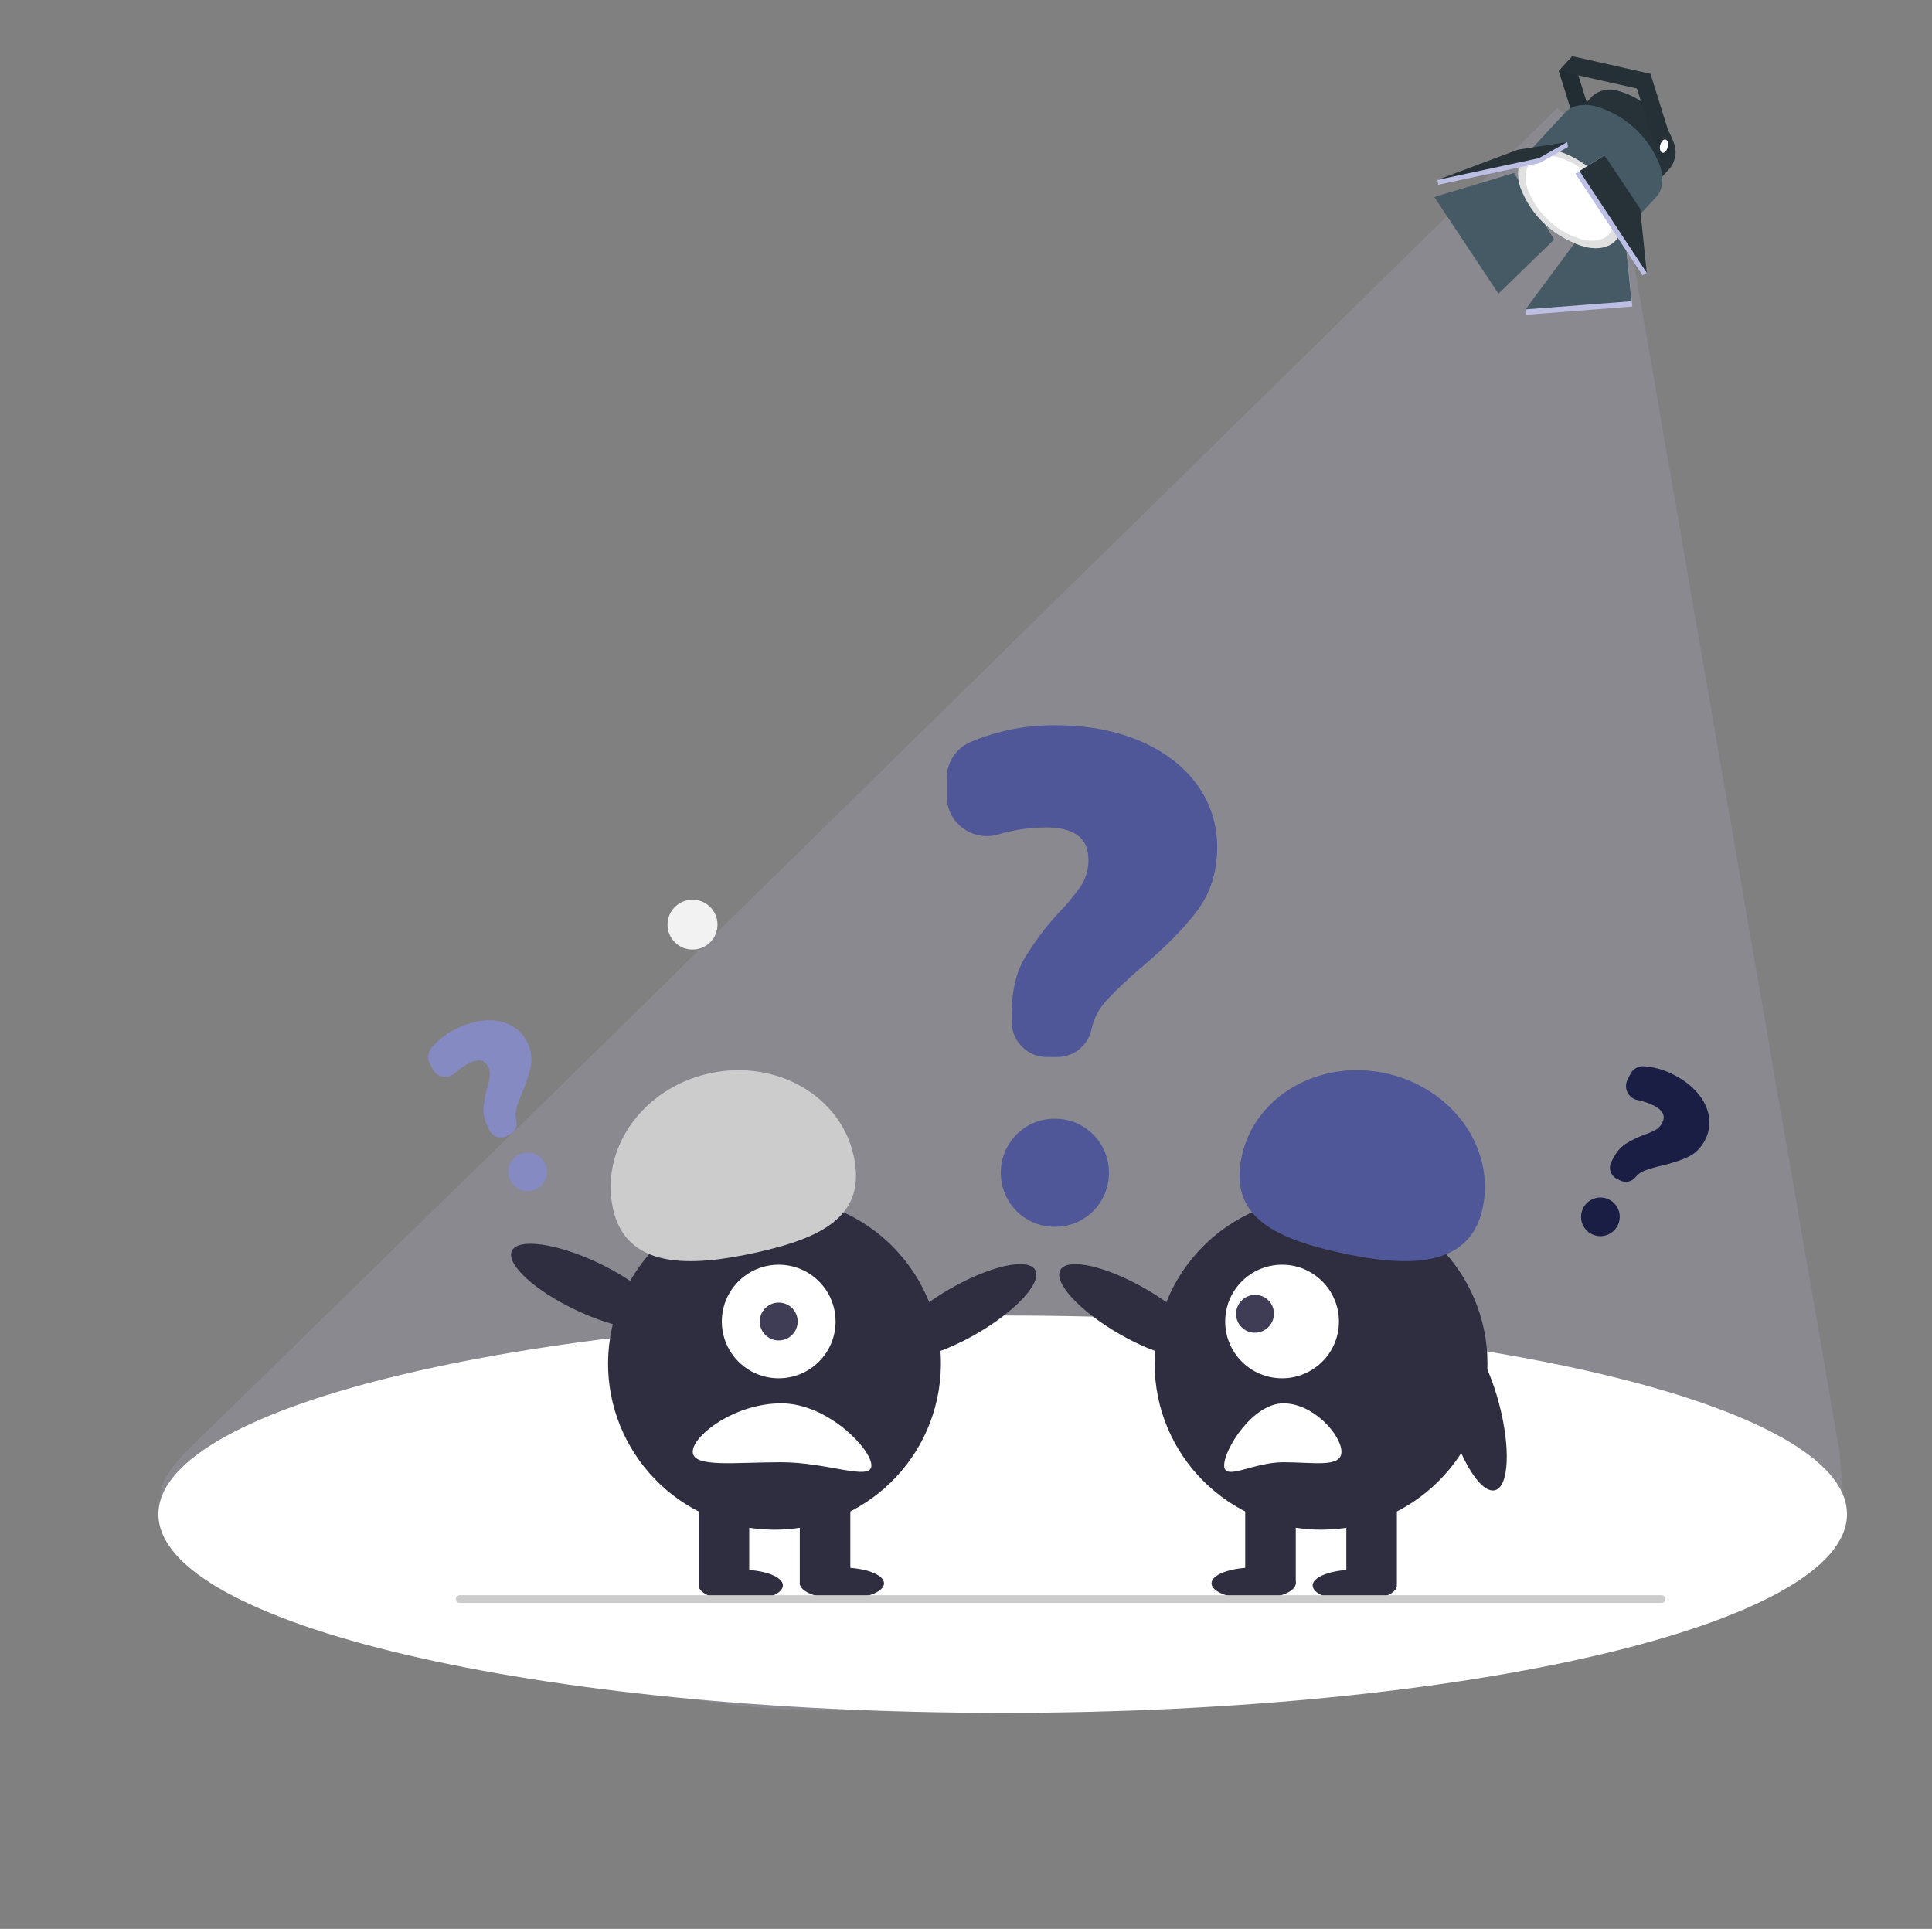 <svg width="607" height="606" viewBox="0 0 607 606" fill="none" xmlns="http://www.w3.org/2000/svg">
<rect x="0" y="0" width="607" height="606" fill="#808080" stroke="none"/>
<g clip-path="url(#clip0_309_5860)">
<path opacity="0.15" d="M578.016 456.318L507.452 48.48L489.242 33.936L172.388 344.814L59.043 455.445C34.763 480.303 63.723 480.606 118.972 512.07C277.399 550.292 233.088 539.077 472.246 519.342C588.183 474.498 580.857 497.538 578.016 456.318Z" fill="#BCBFE3"/>
<path d="M315.033 538.128C461.531 538.128 580.292 510.183 580.292 475.71C580.292 441.237 461.531 413.292 315.033 413.292C168.535 413.292 49.774 441.237 49.774 475.71C49.774 510.183 168.535 538.128 315.033 538.128Z" fill="white"/>
<path d="M489.738 22.288L494.009 17.654L500.371 38.071L496.093 42.684L489.738 22.288Z" fill="#263238"/>
<path opacity="0.1" d="M489.738 22.288L494.009 17.654L500.371 38.071L496.093 42.684L489.738 22.288Z" fill="black"/>
<path d="M475.672 54.343L488.267 75.244L470.798 92.276L450.64 61.9L475.672 54.343Z" fill="#455A64"/>
<path d="M495.073 77.907L479.284 97.205L479.551 98.894L512.845 96.314L510.502 73.786L495.073 77.907Z" fill="#BCBFE3"/>
<path d="M494.832 76.231L479.284 97.205L512.585 94.644L510.502 73.785L494.832 76.231Z" fill="#455A64"/>
<path d="M508.403 28.552C512.352 29.665 515.983 31.692 519 34.469C522.017 37.247 524.335 40.695 525.766 44.535C526.342 45.878 526.551 47.349 526.371 48.798C526.191 50.248 525.629 51.623 524.743 52.785L513.807 64.589C512.202 66.385 509.31 67.11 505.672 66.273C501.726 65.155 498.1 63.124 495.086 60.346C492.073 57.568 489.758 54.121 488.328 50.283C487.754 48.938 487.548 47.464 487.731 46.014C487.915 44.563 488.481 43.187 489.371 42.026L500.281 30.209C501.369 29.244 502.693 28.582 504.119 28.291C505.545 28 507.023 28.09 508.403 28.552Z" fill="#263238"/>
<path d="M501.217 33.355C505.855 34.675 510.115 37.069 513.651 40.343C517.188 43.616 519.901 47.676 521.57 52.193C522.872 56.371 522.32 59.741 520.381 61.856L507.573 75.711C505.608 77.812 502.296 78.647 498.013 77.686C493.384 76.376 489.129 73.995 485.594 70.737C482.058 67.479 479.342 63.435 477.665 58.933C476.363 54.755 476.935 51.378 478.874 49.263L491.688 35.428C493.602 33.234 496.934 32.394 501.217 33.355Z" fill="#455A64"/>
<path d="M488.49 47.12C493.114 48.429 497.364 50.808 500.895 54.064C504.426 57.32 507.139 61.361 508.812 65.859C511.434 74.274 506.574 79.523 497.983 77.587C493.353 76.277 489.099 73.897 485.563 70.639C482.028 67.38 479.312 63.336 477.634 58.834C475.019 50.439 479.878 45.191 488.49 47.12Z" fill="#E0E0E0"/>
<path d="M489.166 49.288C493.115 50.407 496.744 52.44 499.758 55.222C502.773 58.003 505.088 61.455 506.516 65.298C508.751 72.471 504.606 76.957 497.271 75.301C493.319 74.186 489.686 72.155 486.668 69.374C483.65 66.594 481.331 63.141 479.901 59.298C477.678 52.164 481.823 47.678 489.166 49.288Z" fill="white"/>
<path d="M504.103 48.799L494.925 54.502L516.045 86.503L517.382 85.72L513.98 66.395L504.103 48.799Z" fill="#BCBFE3"/>
<path d="M504.102 48.799L496.267 53.739L517.381 85.72L515.316 65.612L504.102 48.799Z" fill="#263238"/>
<path d="M492.629 46.159L483.745 51.209L451.862 58.041L451.625 56.515L477.116 48.556L492.385 44.614L492.629 46.159Z" fill="#BCBFE3"/>
<path d="M492.385 44.614L483.508 49.683L451.625 56.515L476.879 47.03L492.385 44.614Z" fill="#263238"/>
<path d="M521.812 51.924L526.07 47.316L518.554 23.195L494.009 17.654L489.738 22.288L514.296 27.802L521.812 51.924Z" fill="#263238"/>
<path opacity="0.05" d="M523.951 49.617C524.558 48.854 524.976 47.959 525.171 47.005C525.367 46.05 525.334 45.063 525.075 44.123L518.554 23.195L494.009 17.654L489.738 22.288L514.296 27.802L520.817 48.731C521.37 50.505 522.767 50.892 523.951 49.617Z" fill="black"/>
<path d="M523.312 47.567C523.643 47.16 523.876 46.682 523.99 46.17C524.105 45.658 524.099 45.126 523.973 44.617C523.69 43.71 522.922 43.538 522.274 44.237C521.937 44.637 521.7 45.111 521.584 45.621C521.468 46.131 521.476 46.661 521.607 47.167C521.895 48.093 522.643 48.272 523.312 47.567Z" fill="white"/>
<path d="M232.741 503.05C240.051 503.05 245.977 500.831 245.977 498.094C245.977 495.357 240.051 493.139 232.741 493.139C225.43 493.139 219.504 495.357 219.504 498.094C219.504 500.831 225.43 503.05 232.741 503.05Z" fill="#2F2E41"/>
<path d="M264.508 502.389C271.818 502.389 277.744 500.17 277.744 497.434C277.744 494.697 271.818 492.478 264.508 492.478C257.198 492.478 251.272 494.697 251.272 497.434C251.272 500.17 257.198 502.389 264.508 502.389Z" fill="#2F2E41"/>
<path d="M306.68 419.097C319.189 411.898 327.494 402.884 325.23 398.964C322.966 395.044 310.991 397.702 298.483 404.901C285.975 412.099 277.67 421.113 279.934 425.033C282.197 428.954 294.172 426.296 306.68 419.097Z" fill="#2F2E41"/>
<path d="M294.939 436.749C299.564 408.293 280.208 381.482 251.705 376.864C223.202 372.246 196.347 391.571 191.721 420.026C187.096 448.482 206.452 475.293 234.955 479.911C263.458 484.529 290.313 465.204 294.939 436.749Z" fill="#2F2E41"/>
<path d="M235.388 469.353H219.504V497.764H235.388V469.353Z" fill="#2F2E41"/>
<path d="M267.155 469.353H251.272V497.764H267.155V469.353Z" fill="#2F2E41"/>
<path d="M244.654 433.012C254.522 433.012 262.523 425.025 262.523 415.173C262.523 405.32 254.522 397.333 244.654 397.333C234.785 397.333 226.784 405.32 226.784 415.173C226.784 425.025 234.785 433.012 244.654 433.012Z" fill="white"/>
<path d="M244.654 421.119C247.943 421.119 250.61 418.457 250.61 415.173C250.61 411.888 247.943 409.226 244.654 409.226C241.364 409.226 238.697 411.888 238.697 415.173C238.697 418.457 241.364 421.119 244.654 421.119Z" fill="#3F3D56"/>
<path d="M192.613 379.845C188.391 360.97 201.886 341.897 222.755 337.245C243.623 332.592 263.963 344.123 268.185 362.998C272.406 381.874 258.576 388.835 237.707 393.487C216.839 398.139 196.835 398.721 192.613 379.845Z" fill="#CCCCCC"/>
<path d="M208.061 415.351C210.003 411.263 201.003 402.941 187.958 396.764C174.913 390.588 162.763 388.895 160.821 392.983C158.879 397.072 167.879 405.393 180.924 411.57C193.969 417.747 206.119 419.44 208.061 415.351Z" fill="#2F2E41"/>
<path d="M217.648 456.081C217.648 450.972 230.824 440.884 245.445 440.884C260.065 440.884 273.774 455.267 273.774 460.376C273.774 465.484 260.065 459.385 245.445 459.385C230.824 459.385 217.648 461.19 217.648 456.081Z" fill="white"/>
<path d="M425.639 503.05C432.949 503.05 438.875 500.831 438.875 498.094C438.875 495.357 432.949 493.139 425.639 493.139C418.329 493.139 412.403 495.357 412.403 498.094C412.403 500.831 418.329 503.05 425.639 503.05Z" fill="#2F2E41"/>
<path d="M393.872 502.389C401.182 502.389 407.108 500.17 407.108 497.434C407.108 494.697 401.182 492.478 393.872 492.478C386.561 492.478 380.635 494.697 380.635 497.434C380.635 500.17 386.561 502.389 393.872 502.389Z" fill="#2F2E41"/>
<path d="M378.446 425.033C380.71 421.113 372.405 412.099 359.897 404.9C347.389 397.701 335.414 395.044 333.15 398.964C330.886 402.884 339.191 411.898 351.699 419.097C364.207 426.295 376.182 428.953 378.446 425.033Z" fill="#2F2E41"/>
<path d="M415.05 480.585C443.926 480.585 467.334 457.215 467.334 428.387C467.334 399.559 443.926 376.189 415.05 376.189C386.175 376.189 362.766 399.559 362.766 428.387C362.766 457.215 386.175 480.585 415.05 480.585Z" fill="#2F2E41"/>
<path d="M438.876 469.353H422.992V497.764H438.876V469.353Z" fill="#2F2E41"/>
<path d="M407.108 469.353H391.225V497.764H407.108V469.353Z" fill="#2F2E41"/>
<path d="M402.801 433.012C412.669 433.012 420.67 425.025 420.67 415.173C420.67 405.32 412.669 397.333 402.801 397.333C392.932 397.333 384.931 405.32 384.931 415.173C384.931 425.025 392.932 433.012 402.801 433.012Z" fill="white"/>
<path d="M398.495 416.938C400.829 414.61 400.844 410.847 398.528 408.533C396.213 406.22 392.444 406.231 390.11 408.559C387.776 410.887 387.761 414.65 390.077 416.964C392.392 419.277 396.161 419.266 398.495 416.938Z" fill="#3F3D56"/>
<path d="M420.673 393.487C399.804 388.835 385.974 381.874 390.195 362.998C394.417 344.123 414.757 332.592 435.625 337.245C456.494 341.897 469.989 360.97 465.767 379.845C461.545 398.72 441.541 398.139 420.673 393.487Z" fill="#505798"/>
<path d="M469.724 468.176C474.105 467.014 474.652 454.779 470.945 440.848C467.239 426.917 460.683 416.566 456.303 417.727C451.922 418.889 451.376 431.124 455.082 445.055C458.788 458.986 465.344 469.337 469.724 468.176Z" fill="#2F2E41"/>
<path d="M403.205 459.385C393.606 459.385 384.607 465.485 384.607 460.376C384.607 455.268 393.606 440.885 403.205 440.885C412.804 440.885 421.454 450.973 421.454 456.082C421.454 461.19 412.804 459.385 403.205 459.385Z" fill="white"/>
<path d="M332.159 332.088H328.896C325.973 332.085 323.17 330.921 321.103 328.852C319.036 326.783 317.873 323.978 317.87 321.051V318.309C317.87 311.517 319.156 305.83 321.692 301.406C324.765 296.26 328.35 291.438 332.393 287.014C335.077 284.313 337.512 281.375 339.669 278.236C341.216 275.797 342.015 272.958 341.967 270.069C341.967 263.256 337.532 259.944 328.409 259.944C323.348 260.001 318.319 260.756 313.464 262.189C311.592 262.724 309.621 262.816 307.707 262.459C305.793 262.103 303.988 261.306 302.434 260.132C300.88 258.959 299.619 257.44 298.75 255.695C297.882 253.951 297.43 252.029 297.43 250.08V244.529C297.419 242.139 298.101 239.798 299.394 237.788C300.686 235.779 302.533 234.188 304.71 233.208C313.284 229.545 322.53 227.725 331.851 227.863C341.616 227.863 350.43 229.505 358.051 232.742C365.685 235.987 371.717 240.562 375.978 246.342C380.226 252.08 382.484 259.051 382.408 266.193C382.408 273.862 380.316 280.542 376.191 286.046C372.111 291.495 366.262 297.459 358.806 303.776C354.877 307.046 351.155 310.556 347.66 314.286C345.402 316.72 343.807 319.693 343.026 322.921C342.591 325.489 341.26 327.819 339.271 329.498C337.281 331.176 334.761 332.094 332.159 332.088Z" fill="#505798"/>
<path d="M331.588 385.416H331.234C326.775 385.413 322.5 383.624 319.348 380.442C316.197 377.26 314.426 372.946 314.426 368.448C314.426 363.95 316.197 359.635 319.348 356.454C322.5 353.272 326.775 351.483 331.234 351.48H331.588C333.798 351.479 335.986 351.916 338.028 352.768C340.07 353.621 341.925 354.87 343.488 356.446C345.051 358.022 346.291 359.893 347.137 361.952C347.983 364.011 348.418 366.219 348.418 368.448C348.418 370.677 347.983 372.885 347.137 374.944C346.291 377.003 345.051 378.874 343.488 380.45C341.925 382.026 340.07 383.275 338.028 384.128C335.986 384.98 333.798 385.417 331.588 385.416Z" fill="#505798"/>
<path d="M508.99 370.86L507.953 370.328C507.025 369.851 506.325 369.025 506.006 368.031C505.687 367.037 505.776 365.957 506.253 365.026L506.701 364.155C507.811 361.997 509.149 360.4 510.677 359.407C512.495 358.273 514.422 357.325 516.429 356.577C517.723 356.156 518.977 355.619 520.175 354.973C521.065 354.451 521.783 353.679 522.239 352.753C523.353 350.588 522.485 348.814 519.586 347.328C517.969 346.522 516.248 345.943 514.471 345.607C513.789 345.472 513.148 345.181 512.598 344.756C512.048 344.331 511.605 343.784 511.303 343.158C511.001 342.532 510.848 341.844 510.857 341.148C510.867 340.453 511.037 339.768 511.355 339.149L512.262 337.385C512.65 336.624 513.249 335.992 513.988 335.564C514.727 335.136 515.573 334.931 516.425 334.974C519.748 335.207 522.983 336.134 525.921 337.696C529.024 339.286 531.556 341.243 533.448 343.513C535.344 345.787 536.513 348.223 536.922 350.753C537.334 353.268 536.913 355.851 535.721 358.107C534.468 360.544 532.712 362.325 530.502 363.402C528.316 364.469 525.483 365.412 522.082 366.204C520.299 366.603 518.543 367.112 516.823 367.728C515.708 368.134 514.716 368.819 513.94 369.717C513.382 370.462 512.579 370.986 511.673 371.195C510.766 371.404 509.816 371.285 508.99 370.86Z" fill="#1B1E44"/>
<path d="M500.095 387.71L499.983 387.652C498.566 386.925 497.501 385.661 497.019 384.136C496.538 382.612 496.68 380.953 497.415 379.524C498.15 378.095 499.417 377.013 500.939 376.515C502.46 376.017 504.11 376.145 505.528 376.87L505.64 376.928C506.342 377.287 506.966 377.783 507.475 378.386C507.985 378.989 508.37 379.689 508.609 380.444C508.848 381.199 508.937 381.995 508.869 382.787C508.801 383.579 508.579 384.352 508.215 385.06C507.85 385.768 507.351 386.398 506.746 386.915C506.141 387.431 505.441 387.824 504.687 388.07C503.933 388.316 503.14 388.411 502.352 388.349C501.564 388.287 500.797 388.07 500.095 387.71Z" fill="#1B1E44"/>
<path d="M160.158 356.427L159.117 356.95C158.184 357.417 157.103 357.494 156.111 357.165C155.118 356.836 154.297 356.127 153.825 355.194L153.385 354.319C152.293 352.152 151.789 350.132 151.888 348.314C152.041 346.179 152.41 344.067 152.989 342.008C153.411 340.716 153.716 339.388 153.9 338.041C154.002 337.015 153.801 335.981 153.321 335.067C152.226 332.893 150.278 332.547 147.367 334.008C145.762 334.837 144.279 335.884 142.96 337.118C142.448 337.589 141.835 337.934 141.166 338.127C140.498 338.32 139.794 338.355 139.11 338.229C138.425 338.103 137.779 337.821 137.222 337.403C136.664 336.986 136.211 336.445 135.898 335.823L135.006 334.052C134.618 333.291 134.46 332.435 134.549 331.587C134.638 330.738 134.972 329.935 135.509 329.273C137.656 326.731 140.314 324.669 143.31 323.221C146.426 321.657 149.502 320.769 152.454 320.581C155.411 320.393 158.071 320.887 160.36 322.049C162.637 323.199 164.478 325.062 165.602 327.353C166.834 329.8 167.24 332.266 166.808 334.683C166.382 337.075 165.474 339.915 164.111 343.125C163.383 344.798 162.759 346.514 162.243 348.264C161.914 349.402 161.883 350.606 162.152 351.761C162.426 352.65 162.376 353.607 162.011 354.461C161.646 355.316 160.99 356.012 160.158 356.427Z" fill="#868AC3"/>
<path d="M168.546 373.534L168.433 373.591C167.01 374.304 165.359 374.418 163.842 373.908C162.325 373.397 161.066 372.304 160.343 370.869C159.621 369.434 159.492 367.773 159.986 366.253C160.481 364.733 161.557 363.478 162.98 362.763L163.093 362.706C163.797 362.351 164.566 362.141 165.354 362.085C166.143 362.03 166.936 362.132 167.688 362.384C168.44 362.637 169.136 363.035 169.737 363.557C170.338 364.078 170.831 364.713 171.189 365.424C171.548 366.135 171.764 366.909 171.825 367.702C171.886 368.495 171.791 369.29 171.545 370.043C171.3 370.796 170.909 371.492 170.394 372.091C169.879 372.69 169.252 373.18 168.546 373.534Z" fill="#868AC3"/>
<path d="M522.02 503.596H144.466C144.144 503.596 143.835 503.469 143.608 503.241C143.38 503.014 143.252 502.706 143.252 502.384C143.252 502.063 143.38 501.755 143.608 501.527C143.835 501.3 144.144 501.172 144.466 501.172H522.02C522.342 501.172 522.651 501.3 522.878 501.527C523.106 501.755 523.234 502.063 523.234 502.384C523.234 502.706 523.106 503.014 522.878 503.241C522.651 503.469 522.342 503.596 522.02 503.596Z" fill="#CCCCCC"/>
<path d="M217.574 298.328C221.91 298.328 225.425 294.819 225.425 290.49C225.425 286.162 221.91 282.653 217.574 282.653C213.238 282.653 209.723 286.162 209.723 290.49C209.723 294.819 213.238 298.328 217.574 298.328Z" fill="#F2F2F2"/>
</g>
<defs>
<clipPath id="clip0_309_5860">
<rect width="607" height="606" fill="white"/>
</clipPath>
</defs>
</svg>
